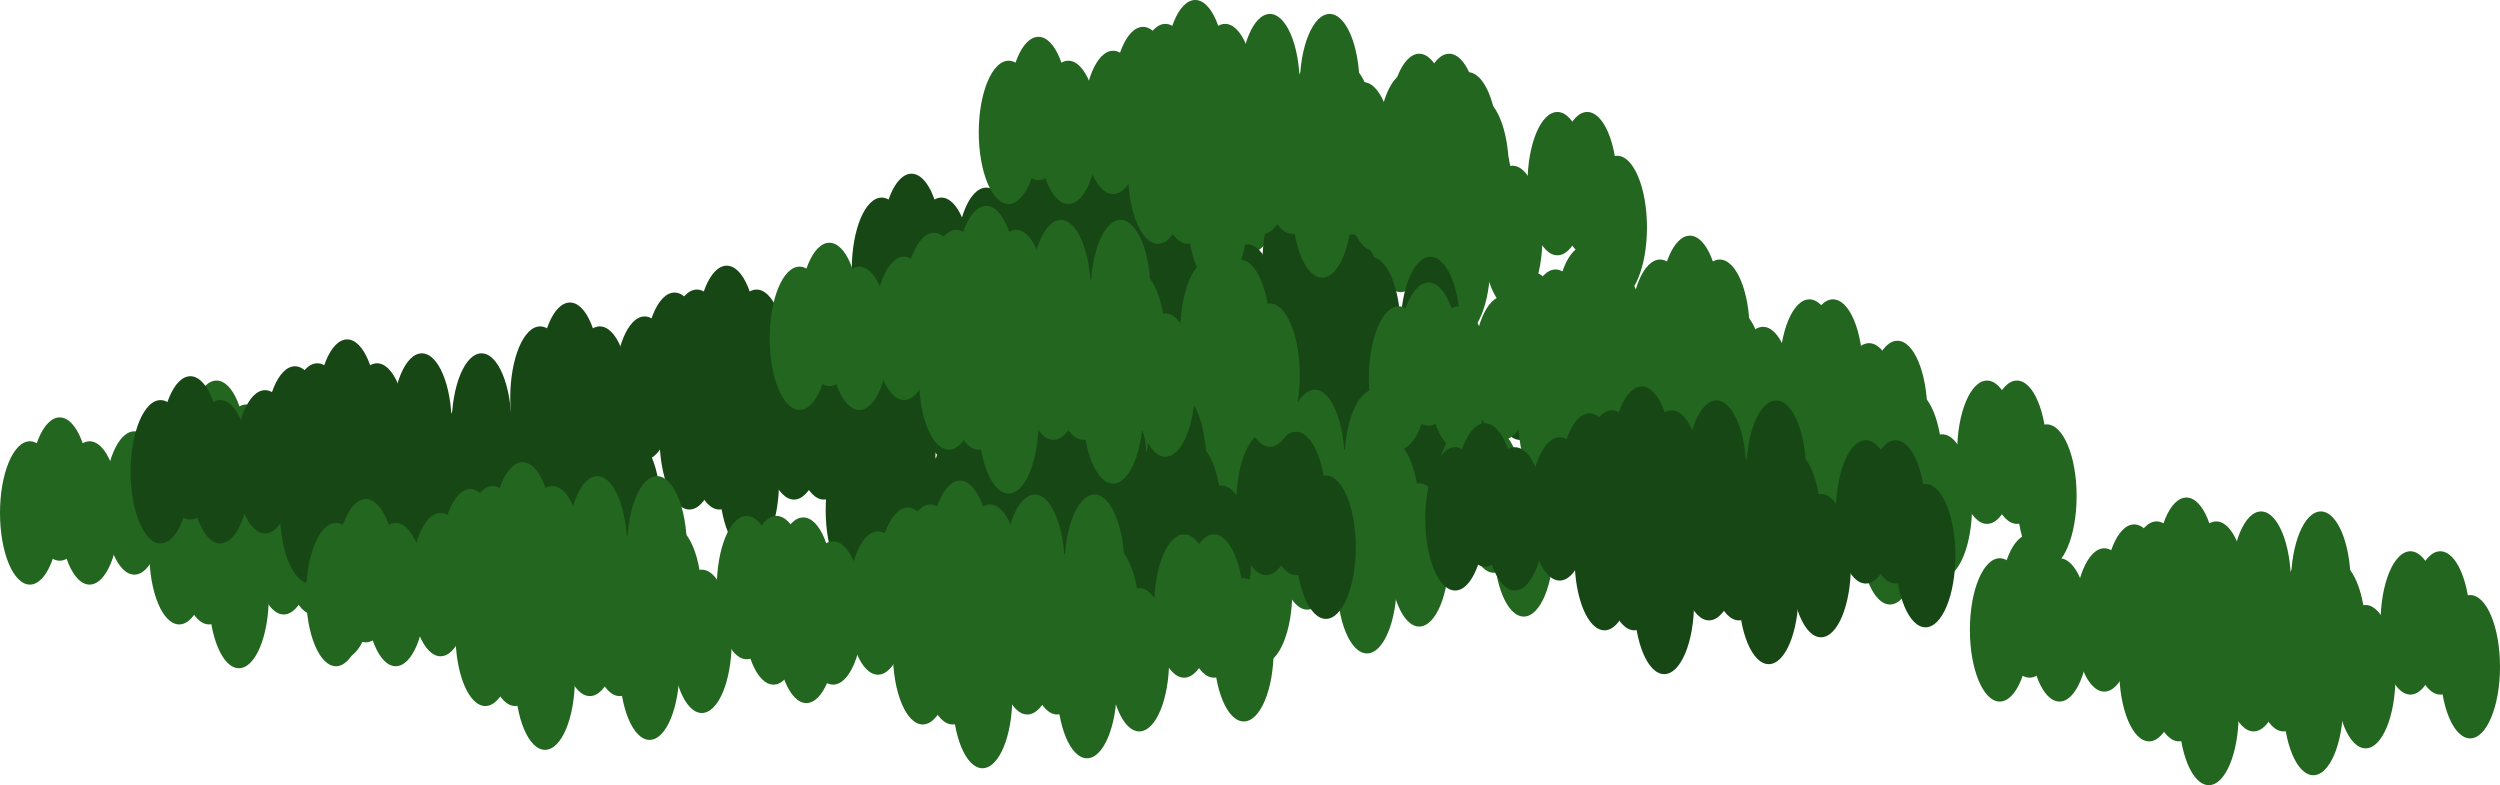 <svg xmlns="http://www.w3.org/2000/svg" viewBox="0 0 853.02 267.91"><defs><style>.cls-1{fill:#22661f;}.cls-2{fill:#174714;}</style></defs><g id="Layer_2" data-name="Layer 2"><g id="Layer_1-2" data-name="Layer 1"><ellipse class="cls-1" cx="150.31" cy="172.64" rx="10.19" ry="24.45"/><ellipse class="cls-1" cx="160.5" cy="172.64" rx="10.19" ry="24.45"/><ellipse class="cls-1" cx="99.35" cy="159.06" rx="10.19" ry="24.45"/><ellipse class="cls-1" cx="119.73" cy="159.06" rx="10.19" ry="24.45"/><ellipse class="cls-1" cx="170.68" cy="187.59" rx="10.19" ry="24.45"/><ellipse class="cls-1" cx="114.64" cy="176.04" rx="10.19" ry="24.45"/><ellipse class="cls-1" cx="73.88" cy="154.3" rx="10.19" ry="24.45"/><ellipse class="cls-1" cx="124.83" cy="176.04" rx="10.19" ry="24.45"/><ellipse class="cls-1" cx="63.69" cy="162.46" rx="10.19" ry="24.45"/><ellipse class="cls-1" cx="84.06" cy="162.46" rx="10.19" ry="24.45"/><ellipse class="cls-1" cx="135.02" cy="190.98" rx="10.19" ry="24.45"/><ellipse class="cls-1" cx="96.81" cy="185.21" rx="10.19" ry="24.45"/><ellipse class="cls-1" cx="56.04" cy="163.47" rx="10.19" ry="24.45"/><ellipse class="cls-1" cx="107" cy="185.21" rx="10.19" ry="24.45"/><ellipse class="cls-1" cx="45.85" cy="171.62" rx="10.19" ry="24.45"/><ellipse class="cls-1" cx="66.23" cy="171.62" rx="10.19" ry="24.45"/><ellipse class="cls-1" cx="117.19" cy="200.15" rx="10.19" ry="24.45"/><ellipse class="cls-1" cx="61.14" cy="188.61" rx="10.19" ry="24.45"/><ellipse class="cls-1" cx="20.38" cy="166.87" rx="10.19" ry="24.45"/><ellipse class="cls-1" cx="71.33" cy="188.61" rx="10.19" ry="24.45"/><ellipse class="cls-1" cx="10.19" cy="175.02" rx="10.19" ry="24.45"/><ellipse class="cls-1" cx="30.57" cy="175.02" rx="10.19" ry="24.45"/><ellipse class="cls-1" cx="81.52" cy="203.55" rx="10.19" ry="24.45"/><ellipse class="cls-1" cx="822.45" cy="212.55" rx="10.19" ry="24.45"/><ellipse class="cls-1" cx="832.64" cy="212.55" rx="10.19" ry="24.45"/><ellipse class="cls-1" cx="771.5" cy="198.96" rx="10.19" ry="24.45"/><ellipse class="cls-1" cx="791.88" cy="198.96" rx="10.19" ry="24.45"/><ellipse class="cls-1" cx="842.83" cy="227.49" rx="10.19" ry="24.45"/><ellipse class="cls-1" cx="786.79" cy="215.94" rx="10.19" ry="24.45"/><ellipse class="cls-1" cx="746.02" cy="194.21" rx="10.19" ry="24.45"/><ellipse class="cls-1" cx="796.98" cy="215.94" rx="10.19" ry="24.45"/><ellipse class="cls-1" cx="735.83" cy="202.36" rx="10.19" ry="24.45"/><ellipse class="cls-1" cx="756.21" cy="202.36" rx="10.19" ry="24.45"/><ellipse class="cls-1" cx="807.16" cy="230.89" rx="10.19" ry="24.45"/><ellipse class="cls-1" cx="768.95" cy="225.11" rx="10.19" ry="24.45"/><ellipse class="cls-1" cx="728.19" cy="203.38" rx="10.19" ry="24.45"/><ellipse class="cls-1" cx="779.14" cy="225.11" rx="10.19" ry="24.45"/><ellipse class="cls-1" cx="718" cy="211.53" rx="10.19" ry="24.45"/><ellipse class="cls-1" cx="738.38" cy="211.53" rx="10.19" ry="24.45"/><ellipse class="cls-1" cx="789.33" cy="240.06" rx="10.19" ry="24.45"/><ellipse class="cls-1" cx="733.29" cy="228.51" rx="10.19" ry="24.45"/><ellipse class="cls-1" cx="692.52" cy="206.78" rx="10.19" ry="24.45"/><ellipse class="cls-1" cx="743.48" cy="228.51" rx="10.19" ry="24.45"/><ellipse class="cls-1" cx="682.33" cy="214.93" rx="10.19" ry="24.45"/><ellipse class="cls-1" cx="702.71" cy="214.93" rx="10.19" ry="24.45"/><ellipse class="cls-1" cx="753.67" cy="243.45" rx="10.19" ry="24.45"/><ellipse class="cls-1" cx="531.39" cy="62.66" rx="10.19" ry="24.45"/><ellipse class="cls-1" cx="541.58" cy="62.66" rx="10.19" ry="24.45"/><ellipse class="cls-1" cx="480.44" cy="49.07" rx="10.19" ry="24.45"/><ellipse class="cls-1" cx="500.81" cy="49.07" rx="10.19" ry="24.45"/><ellipse class="cls-1" cx="551.77" cy="77.6" rx="10.19" ry="24.45"/><ellipse class="cls-1" cx="495.72" cy="66.06" rx="10.19" ry="24.45"/><ellipse class="cls-1" cx="454.96" cy="44.32" rx="10.19" ry="24.45"/><ellipse class="cls-1" cx="505.91" cy="66.06" rx="10.19" ry="24.45"/><ellipse class="cls-1" cx="444.77" cy="52.47" rx="10.19" ry="24.45"/><ellipse class="cls-1" cx="465.15" cy="52.47" rx="10.19" ry="24.45"/><ellipse class="cls-1" cx="516.1" cy="81" rx="10.19" ry="24.45"/><ellipse class="cls-1" cx="477.89" cy="75.23" rx="10.19" ry="24.45"/><ellipse class="cls-1" cx="437.13" cy="53.49" rx="10.19" ry="24.45"/><ellipse class="cls-1" cx="488.08" cy="75.23" rx="10.19" ry="24.45"/><ellipse class="cls-1" cx="426.94" cy="61.64" rx="10.19" ry="24.45"/><ellipse class="cls-1" cx="447.31" cy="61.64" rx="10.19" ry="24.45"/><ellipse class="cls-1" cx="498.27" cy="90.17" rx="10.19" ry="24.45"/><ellipse class="cls-1" cx="442.23" cy="78.62" rx="10.19" ry="24.45"/><ellipse class="cls-1" cx="401.46" cy="56.89" rx="10.19" ry="24.45"/><ellipse class="cls-1" cx="452.41" cy="78.62" rx="10.19" ry="24.45"/><ellipse class="cls-1" cx="391.27" cy="65.04" rx="10.19" ry="24.45"/><ellipse class="cls-1" cx="411.65" cy="65.04" rx="10.19" ry="24.45"/><ellipse class="cls-1" cx="462.6" cy="93.56" rx="10.19" ry="24.45"/><ellipse class="cls-2" cx="440.95" cy="89.49" rx="10.19" ry="24.45"/><ellipse class="cls-2" cx="451.14" cy="89.49" rx="10.19" ry="24.45"/><ellipse class="cls-2" cx="390" cy="75.9" rx="10.19" ry="24.45"/><ellipse class="cls-2" cx="410.38" cy="75.9" rx="10.19" ry="24.45"/><ellipse class="cls-2" cx="461.33" cy="104.43" rx="10.19" ry="24.45"/><ellipse class="cls-2" cx="405.29" cy="92.89" rx="10.19" ry="24.45"/><ellipse class="cls-2" cx="364.52" cy="71.15" rx="10.19" ry="24.45"/><ellipse class="cls-2" cx="415.48" cy="92.89" rx="10.19" ry="24.45"/><ellipse class="cls-2" cx="354.33" cy="79.3" rx="10.19" ry="24.45"/><ellipse class="cls-2" cx="374.71" cy="79.3" rx="10.19" ry="24.45"/><ellipse class="cls-2" cx="425.67" cy="107.83" rx="10.19" ry="24.45"/><ellipse class="cls-2" cx="387.46" cy="102.05" rx="10.19" ry="24.45"/><ellipse class="cls-2" cx="346.69" cy="80.32" rx="10.19" ry="24.45"/><ellipse class="cls-2" cx="397.64" cy="102.05" rx="10.19" ry="24.45"/><ellipse class="cls-2" cx="336.5" cy="88.47" rx="10.19" ry="24.45"/><ellipse class="cls-2" cx="356.88" cy="88.47" rx="10.19" ry="24.45"/><ellipse class="cls-2" cx="407.83" cy="117" rx="10.19" ry="24.45"/><ellipse class="cls-2" cx="351.79" cy="105.45" rx="10.19" ry="24.45"/><ellipse class="cls-2" cx="311.02" cy="83.72" rx="10.19" ry="24.45"/><ellipse class="cls-2" cx="361.98" cy="105.45" rx="10.19" ry="24.45"/><ellipse class="cls-2" cx="300.83" cy="91.87" rx="10.19" ry="24.45"/><ellipse class="cls-2" cx="321.21" cy="91.87" rx="10.19" ry="24.45"/><ellipse class="cls-2" cx="372.17" cy="120.39" rx="10.19" ry="24.45"/><ellipse class="cls-2" cx="518.65" cy="125.66" rx="10.19" ry="24.45"/><ellipse class="cls-2" cx="528.83" cy="125.66" rx="10.19" ry="24.45"/><ellipse class="cls-2" cx="467.69" cy="112.07" rx="10.19" ry="24.45"/><ellipse class="cls-2" cx="488.07" cy="112.07" rx="10.19" ry="24.45"/><ellipse class="cls-2" cx="539.02" cy="140.6" rx="10.19" ry="24.45"/><ellipse class="cls-2" cx="482.98" cy="129.05" rx="10.19" ry="24.45"/><ellipse class="cls-2" cx="442.21" cy="107.32" rx="10.19" ry="24.45"/><ellipse class="cls-2" cx="493.17" cy="129.05" rx="10.19" ry="24.45"/><ellipse class="cls-2" cx="432.03" cy="115.47" rx="10.19" ry="24.45"/><ellipse class="cls-2" cx="452.4" cy="115.47" rx="10.19" ry="24.45"/><ellipse class="cls-2" cx="503.36" cy="144" rx="10.19" ry="24.45"/><ellipse class="cls-2" cx="465.15" cy="138.22" rx="10.19" ry="24.45"/><ellipse class="cls-2" cx="424.38" cy="116.49" rx="10.19" ry="24.45"/><ellipse class="cls-2" cx="475.34" cy="138.22" rx="10.19" ry="24.45"/><ellipse class="cls-2" cx="414.19" cy="124.64" rx="10.19" ry="24.45"/><ellipse class="cls-2" cx="434.57" cy="124.64" rx="10.19" ry="24.45"/><ellipse class="cls-2" cx="485.52" cy="153.17" rx="10.19" ry="24.45"/><ellipse class="cls-2" cx="429.48" cy="141.62" rx="10.19" ry="24.45"/><ellipse class="cls-2" cx="388.72" cy="119.88" rx="10.19" ry="24.45"/><ellipse class="cls-2" cx="439.67" cy="141.62" rx="10.19" ry="24.45"/><ellipse class="cls-2" cx="378.53" cy="128.04" rx="10.19" ry="24.45"/><ellipse class="cls-2" cx="398.9" cy="128.04" rx="10.19" ry="24.45"/><ellipse class="cls-2" cx="449.86" cy="156.56" rx="10.19" ry="24.45"/><ellipse class="cls-1" cx="677.99" cy="154.3" rx="10.19" ry="24.45"/><ellipse class="cls-1" cx="688.18" cy="154.3" rx="10.19" ry="24.45"/><ellipse class="cls-1" cx="627.03" cy="140.72" rx="10.19" ry="24.45"/><ellipse class="cls-1" cx="647.41" cy="140.72" rx="10.19" ry="24.45"/><ellipse class="cls-1" cx="698.37" cy="169.25" rx="10.19" ry="24.45"/><ellipse class="cls-1" cx="642.32" cy="157.7" rx="10.19" ry="24.45"/><ellipse class="cls-1" cx="601.56" cy="135.97" rx="10.19" ry="24.45"/><ellipse class="cls-1" cx="652.51" cy="157.7" rx="10.19" ry="24.45"/><ellipse class="cls-1" cx="591.37" cy="144.12" rx="10.19" ry="24.45"/><ellipse class="cls-1" cx="611.75" cy="144.12" rx="10.19" ry="24.45"/><ellipse class="cls-1" cx="662.7" cy="172.64" rx="10.19" ry="24.45"/><ellipse class="cls-1" cx="624.49" cy="166.87" rx="10.19" ry="24.45"/><ellipse class="cls-1" cx="583.72" cy="145.13" rx="10.19" ry="24.45"/><ellipse class="cls-1" cx="634.68" cy="166.87" rx="10.19" ry="24.45"/><ellipse class="cls-1" cx="573.54" cy="153.29" rx="10.19" ry="24.45"/><ellipse class="cls-1" cx="593.91" cy="153.29" rx="10.19" ry="24.45"/><ellipse class="cls-1" cx="644.87" cy="181.81" rx="10.19" ry="24.45"/><ellipse class="cls-1" cx="588.82" cy="170.27" rx="10.19" ry="24.45"/><ellipse class="cls-1" cx="548.06" cy="148.53" rx="10.19" ry="24.45"/><ellipse class="cls-1" cx="599.01" cy="170.27" rx="10.19" ry="24.45"/><ellipse class="cls-1" cx="537.87" cy="156.68" rx="10.19" ry="24.45"/><ellipse class="cls-1" cx="558.25" cy="156.68" rx="10.19" ry="24.45"/><ellipse class="cls-1" cx="609.2" cy="185.21" rx="10.19" ry="24.45"/><ellipse class="cls-1" cx="617.38" cy="126.59" rx="10.19" ry="24.45"/><ellipse class="cls-1" cx="576.61" cy="104.86" rx="10.19" ry="24.45"/><ellipse class="cls-1" cx="625.43" cy="126.59" rx="10.19" ry="24.45"/><ellipse class="cls-1" cx="566.42" cy="113.01" rx="10.19" ry="24.45"/><ellipse class="cls-1" cx="586.8" cy="113.01" rx="10.19" ry="24.45"/><ellipse class="cls-1" cx="637.75" cy="141.54" rx="10.19" ry="24.45"/><ellipse class="cls-1" cx="581.71" cy="129.99" rx="10.19" ry="24.45"/><ellipse class="cls-1" cx="540.94" cy="108.25" rx="10.19" ry="24.45"/><ellipse class="cls-1" cx="591.9" cy="129.99" rx="10.19" ry="24.45"/><ellipse class="cls-1" cx="530.75" cy="116.4" rx="10.19" ry="24.45"/><ellipse class="cls-1" cx="551.13" cy="116.4" rx="10.19" ry="24.45"/><ellipse class="cls-1" cx="602.09" cy="144.93" rx="10.19" ry="24.45"/><ellipse class="cls-1" cx="563.88" cy="139.16" rx="10.19" ry="24.45"/><ellipse class="cls-1" cx="523.11" cy="117.42" rx="10.19" ry="24.45"/><ellipse class="cls-1" cx="574.06" cy="139.16" rx="10.19" ry="24.45"/><ellipse class="cls-1" cx="512.92" cy="125.57" rx="10.19" ry="24.45"/><ellipse class="cls-1" cx="533.3" cy="125.57" rx="10.19" ry="24.45"/><ellipse class="cls-1" cx="584.25" cy="154.1" rx="10.19" ry="24.45"/><ellipse class="cls-1" cx="528.21" cy="142.55" rx="10.19" ry="24.45"/><ellipse class="cls-1" cx="487.44" cy="120.82" rx="10.19" ry="24.45"/><ellipse class="cls-1" cx="538.4" cy="142.55" rx="10.19" ry="24.45"/><ellipse class="cls-1" cx="477.26" cy="128.97" rx="10.19" ry="24.45"/><ellipse class="cls-1" cx="497.63" cy="128.97" rx="10.19" ry="24.45"/><ellipse class="cls-1" cx="548.59" cy="157.5" rx="10.19" ry="24.45"/><ellipse class="cls-1" cx="499.54" cy="170.99" rx="10.19" ry="24.45"/><ellipse class="cls-1" cx="509.73" cy="170.99" rx="10.19" ry="24.45"/><ellipse class="cls-1" cx="448.59" cy="157.41" rx="10.19" ry="24.45"/><ellipse class="cls-1" cx="468.96" cy="157.41" rx="10.19" ry="24.45"/><ellipse class="cls-1" cx="519.92" cy="185.93" rx="10.19" ry="24.45"/><ellipse class="cls-1" cx="463.88" cy="174.39" rx="10.19" ry="24.45"/><ellipse class="cls-1" cx="423.11" cy="152.65" rx="10.19" ry="24.45"/><ellipse class="cls-1" cx="474.06" cy="174.39" rx="10.19" ry="24.45"/><ellipse class="cls-1" cx="412.92" cy="160.8" rx="10.19" ry="24.45"/><ellipse class="cls-1" cx="433.3" cy="160.8" rx="10.19" ry="24.45"/><ellipse class="cls-1" cx="484.25" cy="189.33" rx="10.19" ry="24.45"/><ellipse class="cls-1" cx="446.04" cy="183.56" rx="10.19" ry="24.45"/><ellipse class="cls-1" cx="405.28" cy="161.82" rx="10.19" ry="24.45"/><ellipse class="cls-1" cx="456.23" cy="183.56" rx="10.19" ry="24.45"/><ellipse class="cls-1" cx="395.09" cy="169.97" rx="10.19" ry="24.45"/><ellipse class="cls-1" cx="415.46" cy="169.97" rx="10.19" ry="24.45"/><ellipse class="cls-1" cx="466.42" cy="198.5" rx="10.19" ry="24.45"/><ellipse class="cls-1" cx="410.38" cy="186.95" rx="10.19" ry="24.45"/><ellipse class="cls-1" cx="369.61" cy="165.22" rx="10.19" ry="24.45"/><ellipse class="cls-1" cx="420.57" cy="186.95" rx="10.19" ry="24.45"/><ellipse class="cls-1" cx="359.42" cy="173.37" rx="10.19" ry="24.45"/><ellipse class="cls-1" cx="379.8" cy="173.37" rx="10.19" ry="24.45"/><ellipse class="cls-1" cx="430.75" cy="201.9" rx="10.19" ry="24.45"/><ellipse class="cls-1" cx="414.84" cy="138.61" rx="10.19" ry="24.45"/><ellipse class="cls-1" cx="425.03" cy="138.61" rx="10.19" ry="24.45"/><ellipse class="cls-1" cx="435.22" cy="153.55" rx="10.19" ry="24.45"/><ellipse class="cls-1" cx="379.17" cy="142" rx="10.19" ry="24.45"/><ellipse class="cls-1" cx="389.36" cy="142" rx="10.19" ry="24.45"/><ellipse class="cls-1" cx="399.55" cy="156.95" rx="10.19" ry="24.45"/><ellipse class="cls-1" cx="361.34" cy="151.17" rx="10.19" ry="24.45"/><ellipse class="cls-1" cx="371.53" cy="151.17" rx="10.19" ry="24.45"/><ellipse class="cls-2" cx="324.4" cy="133.44" rx="10.19" ry="24.45"/><ellipse class="cls-2" cx="334.59" cy="133.44" rx="10.19" ry="24.45"/><ellipse class="cls-2" cx="273.45" cy="119.86" rx="10.19" ry="24.45"/><ellipse class="cls-2" cx="293.83" cy="119.86" rx="10.19" ry="24.45"/><ellipse class="cls-2" cx="344.78" cy="148.39" rx="10.19" ry="24.45"/><ellipse class="cls-2" cx="288.74" cy="136.84" rx="10.19" ry="24.45"/><ellipse class="cls-2" cx="247.97" cy="115.1" rx="10.19" ry="24.45"/><ellipse class="cls-2" cx="298.93" cy="136.84" rx="10.19" ry="24.45"/><ellipse class="cls-2" cx="237.78" cy="123.25" rx="10.19" ry="24.45"/><ellipse class="cls-2" cx="258.16" cy="123.25" rx="10.19" ry="24.45"/><ellipse class="cls-2" cx="309.12" cy="151.78" rx="10.19" ry="24.45"/><ellipse class="cls-2" cx="270.91" cy="146.01" rx="10.19" ry="24.45"/><ellipse class="cls-2" cx="230.14" cy="124.27" rx="10.19" ry="24.45"/><ellipse class="cls-2" cx="281.09" cy="146.01" rx="10.19" ry="24.45"/><ellipse class="cls-2" cx="219.95" cy="132.42" rx="10.19" ry="24.45"/><ellipse class="cls-2" cx="240.33" cy="132.42" rx="10.19" ry="24.45"/><ellipse class="cls-2" cx="291.28" cy="160.95" rx="10.19" ry="24.45"/><ellipse class="cls-2" cx="235.24" cy="149.4" rx="10.19" ry="24.45"/><ellipse class="cls-2" cx="194.47" cy="127.67" rx="10.19" ry="24.45"/><ellipse class="cls-2" cx="245.43" cy="149.4" rx="10.19" ry="24.45"/><ellipse class="cls-2" cx="184.29" cy="135.82" rx="10.19" ry="24.45"/><ellipse class="cls-2" cx="204.66" cy="135.82" rx="10.19" ry="24.45"/><ellipse class="cls-2" cx="255.62" cy="164.35" rx="10.19" ry="24.45"/><ellipse class="cls-2" cx="432.04" cy="171.77" rx="10.19" ry="24.45"/><ellipse class="cls-2" cx="442.23" cy="171.77" rx="10.19" ry="24.45"/><ellipse class="cls-2" cx="381.08" cy="158.19" rx="10.19" ry="24.45"/><ellipse class="cls-2" cx="401.46" cy="158.19" rx="10.19" ry="24.45"/><ellipse class="cls-2" cx="452.41" cy="186.72" rx="10.19" ry="24.45"/><ellipse class="cls-2" cx="396.37" cy="175.17" rx="10.19" ry="24.45"/><ellipse class="cls-2" cx="355.61" cy="153.43" rx="10.19" ry="24.45"/><ellipse class="cls-2" cx="406.56" cy="175.17" rx="10.19" ry="24.45"/><ellipse class="cls-2" cx="345.42" cy="161.59" rx="10.19" ry="24.45"/><ellipse class="cls-2" cx="365.79" cy="161.59" rx="10.19" ry="24.45"/><ellipse class="cls-2" cx="416.75" cy="190.11" rx="10.19" ry="24.45"/><ellipse class="cls-2" cx="378.54" cy="184.34" rx="10.19" ry="24.45"/><ellipse class="cls-2" cx="337.77" cy="162.6" rx="10.19" ry="24.45"/><ellipse class="cls-2" cx="388.73" cy="184.34" rx="10.19" ry="24.45"/><ellipse class="cls-2" cx="327.58" cy="170.76" rx="10.19" ry="24.45"/><ellipse class="cls-2" cx="347.96" cy="170.76" rx="10.19" ry="24.45"/><ellipse class="cls-2" cx="398.92" cy="199.28" rx="10.19" ry="24.45"/><ellipse class="cls-2" cx="342.87" cy="187.74" rx="10.19" ry="24.45"/><ellipse class="cls-2" cx="302.11" cy="166" rx="10.19" ry="24.45"/><ellipse class="cls-2" cx="353.06" cy="187.74" rx="10.19" ry="24.45"/><ellipse class="cls-2" cx="291.92" cy="174.15" rx="10.19" ry="24.45"/><ellipse class="cls-2" cx="312.3" cy="174.15" rx="10.19" ry="24.45"/><ellipse class="cls-2" cx="363.25" cy="202.68" rx="10.19" ry="24.45"/><ellipse class="cls-2" cx="194.89" cy="158.6" rx="10.19" ry="24.45"/><ellipse class="cls-2" cx="205.08" cy="158.6" rx="10.19" ry="24.45"/><ellipse class="cls-2" cx="143.94" cy="145.01" rx="10.19" ry="24.45"/><ellipse class="cls-2" cx="164.31" cy="145.01" rx="10.19" ry="24.45"/><ellipse class="cls-2" cx="215.27" cy="173.54" rx="10.19" ry="24.45"/><ellipse class="cls-2" cx="159.22" cy="161.99" rx="10.19" ry="24.45"/><ellipse class="cls-2" cx="118.46" cy="140.26" rx="10.19" ry="24.45"/><ellipse class="cls-2" cx="169.41" cy="161.99" rx="10.19" ry="24.45"/><ellipse class="cls-2" cx="108.27" cy="148.41" rx="10.19" ry="24.45"/><ellipse class="cls-2" cx="128.65" cy="148.41" rx="10.19" ry="24.45"/><ellipse class="cls-2" cx="179.6" cy="176.93" rx="10.19" ry="24.45"/><ellipse class="cls-2" cx="141.39" cy="171.16" rx="10.19" ry="24.45"/><ellipse class="cls-2" cx="100.63" cy="149.43" rx="10.19" ry="24.45"/><ellipse class="cls-2" cx="151.58" cy="171.16" rx="10.19" ry="24.45"/><ellipse class="cls-2" cx="90.44" cy="157.58" rx="10.19" ry="24.45"/><ellipse class="cls-2" cx="110.81" cy="157.58" rx="10.19" ry="24.45"/><ellipse class="cls-2" cx="161.77" cy="186.1" rx="10.19" ry="24.45"/><ellipse class="cls-2" cx="105.73" cy="174.56" rx="10.19" ry="24.45"/><ellipse class="cls-2" cx="64.96" cy="152.82" rx="10.19" ry="24.45"/><ellipse class="cls-2" cx="115.91" cy="174.56" rx="10.19" ry="24.45"/><ellipse class="cls-2" cx="54.77" cy="160.97" rx="10.19" ry="24.45"/><ellipse class="cls-2" cx="75.15" cy="160.97" rx="10.19" ry="24.45"/><ellipse class="cls-2" cx="126.1" cy="189.5" rx="10.19" ry="24.45"/><ellipse class="cls-1" cx="254.76" cy="200.49" rx="10.19" ry="24.45"/><ellipse class="cls-1" cx="264.95" cy="200.49" rx="10.19" ry="24.45"/><ellipse class="cls-1" cx="203.81" cy="186.91" rx="10.19" ry="24.45"/><ellipse class="cls-1" cx="224.18" cy="186.91" rx="10.19" ry="24.45"/><ellipse class="cls-1" cx="275.14" cy="215.44" rx="10.19" ry="24.45"/><ellipse class="cls-1" cx="219.1" cy="203.89" rx="10.19" ry="24.45"/><ellipse class="cls-1" cx="178.33" cy="182.15" rx="10.19" ry="24.45"/><ellipse class="cls-1" cx="229.28" cy="203.89" rx="10.19" ry="24.45"/><ellipse class="cls-1" cx="168.14" cy="190.3" rx="10.19" ry="24.45"/><ellipse class="cls-1" cx="188.52" cy="190.3" rx="10.19" ry="24.45"/><ellipse class="cls-1" cx="239.47" cy="218.83" rx="10.19" ry="24.45"/><ellipse class="cls-1" cx="201.26" cy="213.06" rx="10.19" ry="24.45"/><ellipse class="cls-1" cx="160.5" cy="191.32" rx="10.19" ry="24.45"/><ellipse class="cls-1" cx="211.45" cy="213.06" rx="10.19" ry="24.45"/><ellipse class="cls-1" cx="150.31" cy="199.47" rx="10.19" ry="24.45"/><ellipse class="cls-1" cx="170.68" cy="199.47" rx="10.19" ry="24.45"/><ellipse class="cls-1" cx="221.64" cy="228" rx="10.19" ry="24.45"/><ellipse class="cls-1" cx="165.6" cy="216.45" rx="10.19" ry="24.45"/><ellipse class="cls-1" cx="124.83" cy="194.72" rx="10.19" ry="24.45"/><ellipse class="cls-1" cx="175.78" cy="216.45" rx="10.19" ry="24.45"/><ellipse class="cls-1" cx="114.64" cy="202.87" rx="10.19" ry="24.45"/><ellipse class="cls-1" cx="135.02" cy="202.87" rx="10.19" ry="24.45"/><ellipse class="cls-1" cx="185.97" cy="231.4" rx="10.19" ry="24.45"/><ellipse class="cls-2" cx="636.62" cy="174.66" rx="10.19" ry="24.45"/><ellipse class="cls-2" cx="646.81" cy="174.66" rx="10.19" ry="24.45"/><ellipse class="cls-2" cx="585.67" cy="161.08" rx="10.19" ry="24.45"/><ellipse class="cls-2" cx="606.05" cy="161.08" rx="10.19" ry="24.45"/><ellipse class="cls-2" cx="657" cy="189.6" rx="10.19" ry="24.45"/><ellipse class="cls-2" cx="600.96" cy="178.06" rx="10.19" ry="24.45"/><ellipse class="cls-2" cx="560.19" cy="156.32" rx="10.19" ry="24.45"/><ellipse class="cls-2" cx="611.15" cy="178.06" rx="10.19" ry="24.45"/><ellipse class="cls-2" cx="550" cy="164.47" rx="10.19" ry="24.45"/><ellipse class="cls-2" cx="570.38" cy="164.47" rx="10.19" ry="24.45"/><ellipse class="cls-2" cx="621.34" cy="193" rx="10.19" ry="24.45"/><ellipse class="cls-2" cx="583.13" cy="187.23" rx="10.19" ry="24.45"/><ellipse class="cls-2" cx="542.36" cy="165.49" rx="10.19" ry="24.45"/><ellipse class="cls-2" cx="593.31" cy="187.23" rx="10.19" ry="24.45"/><ellipse class="cls-2" cx="532.17" cy="173.64" rx="10.19" ry="24.45"/><ellipse class="cls-2" cx="552.55" cy="173.64" rx="10.19" ry="24.45"/><ellipse class="cls-2" cx="603.5" cy="202.17" rx="10.19" ry="24.45"/><ellipse class="cls-2" cx="547.46" cy="190.62" rx="10.19" ry="24.45"/><ellipse class="cls-2" cx="506.69" cy="168.89" rx="10.19" ry="24.45"/><ellipse class="cls-2" cx="557.65" cy="190.62" rx="10.19" ry="24.45"/><ellipse class="cls-2" cx="496.51" cy="177.04" rx="10.19" ry="24.45"/><ellipse class="cls-2" cx="516.88" cy="177.04" rx="10.19" ry="24.45"/><ellipse class="cls-2" cx="567.84" cy="205.57" rx="10.19" ry="24.45"/><ellipse class="cls-1" cx="412.93" cy="113.05" rx="10.19" ry="24.45"/><ellipse class="cls-1" cx="423.12" cy="113.05" rx="10.19" ry="24.45"/><ellipse class="cls-1" cx="361.98" cy="99.47" rx="10.19" ry="24.45"/><ellipse class="cls-1" cx="382.36" cy="99.47" rx="10.19" ry="24.45"/><ellipse class="cls-1" cx="433.31" cy="127.99" rx="10.19" ry="24.45"/><ellipse class="cls-1" cx="377.27" cy="116.45" rx="10.19" ry="24.45"/><ellipse class="cls-1" cx="336.5" cy="94.71" rx="10.19" ry="24.45"/><ellipse class="cls-1" cx="387.46" cy="116.45" rx="10.19" ry="24.45"/><ellipse class="cls-1" cx="326.31" cy="102.86" rx="10.19" ry="24.45"/><ellipse class="cls-1" cx="346.69" cy="102.86" rx="10.19" ry="24.45"/><ellipse class="cls-1" cx="397.64" cy="131.39" rx="10.19" ry="24.45"/><ellipse class="cls-1" cx="359.43" cy="125.62" rx="10.19" ry="24.45"/><ellipse class="cls-1" cx="318.67" cy="103.88" rx="10.19" ry="24.45"/><ellipse class="cls-1" cx="369.62" cy="125.62" rx="10.19" ry="24.45"/><ellipse class="cls-1" cx="308.48" cy="112.03" rx="10.19" ry="24.45"/><ellipse class="cls-1" cx="328.86" cy="112.03" rx="10.19" ry="24.45"/><ellipse class="cls-1" cx="379.81" cy="140.56" rx="10.19" ry="24.45"/><ellipse class="cls-1" cx="323.77" cy="129.01" rx="10.19" ry="24.45"/><ellipse class="cls-1" cx="283" cy="107.28" rx="10.19" ry="24.45"/><ellipse class="cls-1" cx="333.96" cy="129.01" rx="10.19" ry="24.45"/><ellipse class="cls-1" cx="272.81" cy="115.43" rx="10.19" ry="24.45"/><ellipse class="cls-1" cx="293.19" cy="115.43" rx="10.19" ry="24.45"/><ellipse class="cls-1" cx="344.15" cy="143.96" rx="10.19" ry="24.45"/><ellipse class="cls-1" cx="484.26" cy="42.79" rx="10.19" ry="24.45"/><ellipse class="cls-1" cx="494.45" cy="42.79" rx="10.19" ry="24.45"/><ellipse class="cls-1" cx="433.31" cy="29.21" rx="10.19" ry="24.45"/><ellipse class="cls-1" cx="453.69" cy="29.21" rx="10.19" ry="24.45"/><ellipse class="cls-1" cx="504.64" cy="57.73" rx="10.19" ry="24.45"/><ellipse class="cls-1" cx="448.6" cy="46.19" rx="10.19" ry="24.45"/><ellipse class="cls-1" cx="407.83" cy="24.45" rx="10.19" ry="24.45"/><ellipse class="cls-1" cx="458.79" cy="46.19" rx="10.19" ry="24.45"/><ellipse class="cls-1" cx="397.64" cy="32.6" rx="10.19" ry="24.45"/><ellipse class="cls-1" cx="418.02" cy="32.6" rx="10.19" ry="24.45"/><ellipse class="cls-1" cx="468.98" cy="61.13" rx="10.19" ry="24.45"/><ellipse class="cls-1" cx="430.77" cy="55.36" rx="10.19" ry="24.45"/><ellipse class="cls-1" cx="390" cy="33.62" rx="10.19" ry="24.45"/><ellipse class="cls-1" cx="440.95" cy="55.36" rx="10.19" ry="24.45"/><ellipse class="cls-1" cx="379.81" cy="41.77" rx="10.19" ry="24.45"/><ellipse class="cls-1" cx="400.19" cy="41.77" rx="10.19" ry="24.45"/><ellipse class="cls-1" cx="451.14" cy="70.3" rx="10.19" ry="24.45"/><ellipse class="cls-1" cx="395.1" cy="58.75" rx="10.19" ry="24.45"/><ellipse class="cls-1" cx="354.33" cy="37.02" rx="10.19" ry="24.45"/><ellipse class="cls-1" cx="405.29" cy="58.75" rx="10.19" ry="24.45"/><ellipse class="cls-1" cx="344.15" cy="45.17" rx="10.19" ry="24.45"/><ellipse class="cls-1" cx="364.52" cy="45.17" rx="10.19" ry="24.45"/><ellipse class="cls-1" cx="415.48" cy="73.7" rx="10.19" ry="24.45"/><ellipse class="cls-1" cx="404.02" cy="206.78" rx="10.19" ry="24.45"/><ellipse class="cls-1" cx="414.2" cy="206.78" rx="10.19" ry="24.45"/><ellipse class="cls-1" cx="353.06" cy="193.19" rx="10.19" ry="24.45"/><ellipse class="cls-1" cx="373.44" cy="193.19" rx="10.19" ry="24.45"/><ellipse class="cls-1" cx="424.39" cy="221.72" rx="10.19" ry="24.45"/><ellipse class="cls-1" cx="368.35" cy="210.17" rx="10.19" ry="24.45"/><ellipse class="cls-1" cx="327.58" cy="188.44" rx="10.19" ry="24.45"/><ellipse class="cls-1" cx="378.54" cy="210.17" rx="10.19" ry="24.45"/><ellipse class="cls-1" cx="317.4" cy="196.59" rx="10.19" ry="24.45"/><ellipse class="cls-1" cx="337.77" cy="196.59" rx="10.19" ry="24.45"/><ellipse class="cls-1" cx="388.73" cy="225.11" rx="10.19" ry="24.45"/><ellipse class="cls-1" cx="350.52" cy="219.34" rx="10.19" ry="24.45"/><ellipse class="cls-1" cx="309.75" cy="197.61" rx="10.19" ry="24.45"/><ellipse class="cls-1" cx="360.71" cy="219.34" rx="10.19" ry="24.45"/><ellipse class="cls-1" cx="299.56" cy="205.76" rx="10.19" ry="24.45"/><ellipse class="cls-1" cx="319.94" cy="205.76" rx="10.19" ry="24.45"/><ellipse class="cls-1" cx="370.89" cy="234.28" rx="10.19" ry="24.45"/><ellipse class="cls-1" cx="314.85" cy="222.74" rx="10.19" ry="24.45"/><ellipse class="cls-1" cx="274.09" cy="201" rx="10.19" ry="24.45"/><ellipse class="cls-1" cx="325.04" cy="222.74" rx="10.19" ry="24.45"/><ellipse class="cls-1" cx="263.9" cy="209.15" rx="10.19" ry="24.45"/><ellipse class="cls-1" cx="284.27" cy="209.15" rx="10.19" ry="24.45"/><ellipse class="cls-1" cx="335.23" cy="237.68" rx="10.19" ry="24.45"/></g></g></svg>